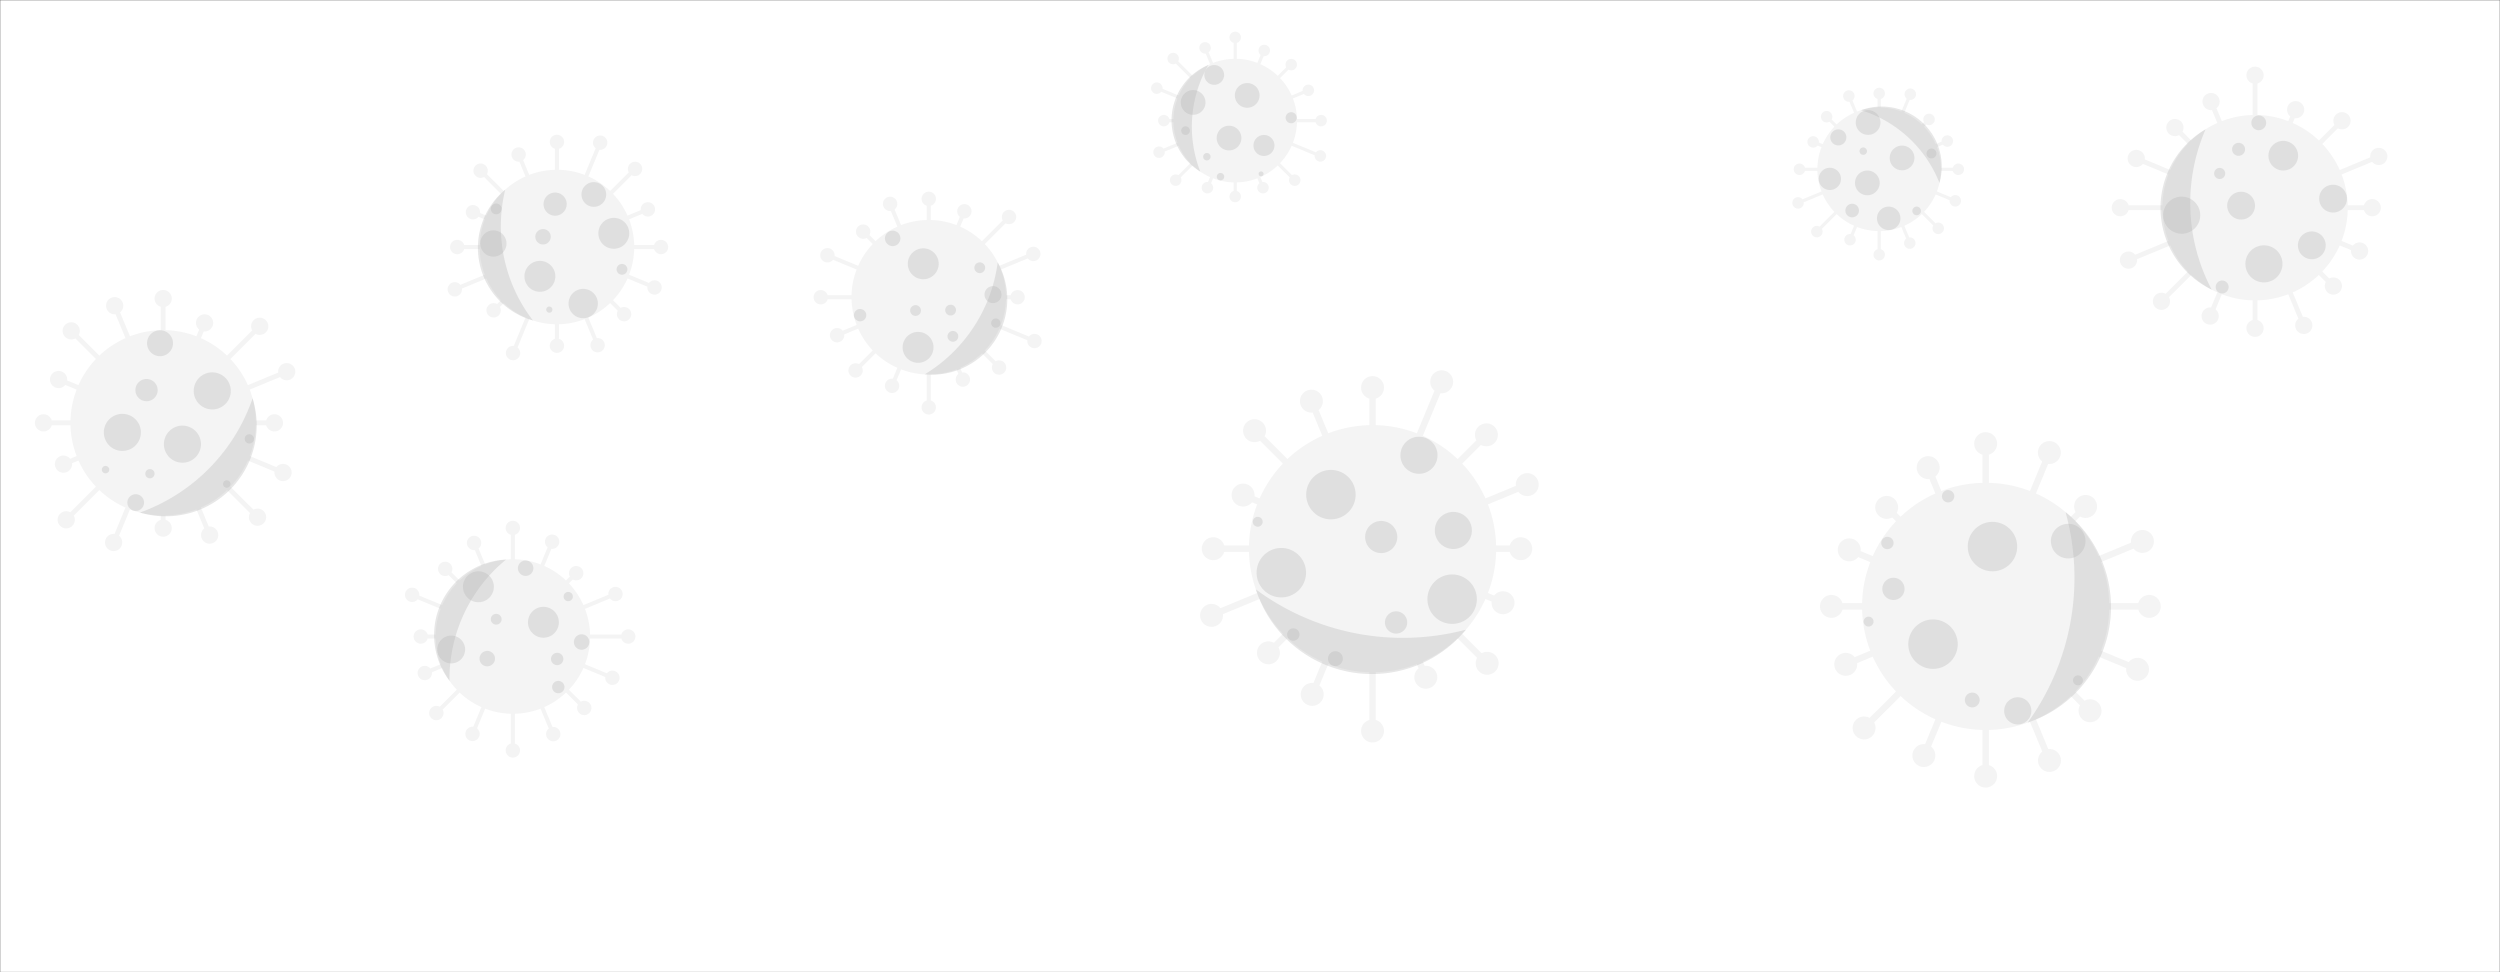 <svg xmlns="http://www.w3.org/2000/svg" version="1.1" xmlns:xlink="http://www.w3.org/1999/xlink" xmlns:svgjs="http://svgjs.com/svgjs" width="1440" height="560" preserveAspectRatio="none" viewBox="0 0 1440 560"><rect x="0" y="0" width="1440" height="560" fill="#333333" stroke="none"/><g mask="url(&quot;#SvgjsMask1008&quot;)" fill="none"><rect width="1440" height="560" x="0" y="0" fill="rgba(255, 255, 255, 1)"></rect><path d="M147.37 242.16L147.37 244.96L158.08 244.96L158.08 242.16zM153.13 243.56 a4.95 4.95 0 1 0 9.9 0 a4.95 4.95 0 1 0 -9.9 0zM143.84 262.69L142.77 265.28L162.51 273.45L163.58 270.87zM158.09 272.16 a4.95 4.95 0 1 0 9.9 0 a4.95 4.95 0 1 0 -9.9 0zM132.73 280.31L130.75 282.29L147.35 298.89L149.33 296.92zM143.39 297.91 a4.95 4.95 0 1 0 9.9 0 a4.95 4.95 0 1 0 -9.9 0zM115.71 292.34L113.13 293.41L119.48 308.74L122.06 307.67zM115.82 308.21 a4.95 4.95 0 1 0 9.9 0 a4.95 4.95 0 1 0 -9.9 0zM95.39 296.94L92.6 296.94L92.6 304.19L95.39 304.19zM89.04 304.19 a4.95 4.95 0 1 0 9.9 0 a4.95 4.95 0 1 0 -9.9 0zM74.86 293.41L72.28 292.34L64.16 311.93L66.74 313zM60.5 312.47 a4.95 4.95 0 1 0 9.9 0 a4.95 4.95 0 1 0 -9.9 0zM57.24 282.29L55.26 280.31L37.15 298.42L39.13 300.4zM33.19 299.41 a4.95 4.95 0 1 0 9.9 0 a4.95 4.95 0 1 0 -9.9 0zM45.22 265.28L44.15 262.69L36.02 266.06L37.09 268.64zM31.61 267.35 a4.95 4.95 0 1 0 9.9 0 a4.95 4.95 0 1 0 -9.9 0zM40.62 244.96L40.62 242.16L25.06 242.16L25.06 244.96zM20.11 243.56 a4.95 4.95 0 1 0 9.9 0 a4.95 4.95 0 1 0 -9.9 0zM44.15 224.42L45.22 221.84L34.29 217.31L33.22 219.9zM28.8 218.61 a4.95 4.95 0 1 0 9.9 0 a4.95 4.95 0 1 0 -9.9 0zM55.26 206.8L57.24 204.83L42.01 189.6L40.03 191.57zM36.07 190.58 a4.95 4.95 0 1 0 9.9 0 a4.95 4.95 0 1 0 -9.9 0zM72.28 194.78L74.86 193.71L67.34 175.55L64.75 176.62zM61.09 176.08 a4.95 4.95 0 1 0 9.9 0 a4.95 4.95 0 1 0 -9.9 0zM92.6 190.18L95.39 190.18L95.39 171.97L92.6 171.97zM89.04 171.97 a4.95 4.95 0 1 0 9.9 0 a4.95 4.95 0 1 0 -9.9 0zM113.13 193.71L115.71 194.78L119.13 186.53L116.55 185.46zM112.89 185.99 a4.95 4.95 0 1 0 9.9 0 a4.95 4.95 0 1 0 -9.9 0zM130.75 204.83L132.73 206.8L150.59 188.94L148.62 186.96zM144.66 187.95 a4.95 4.95 0 1 0 9.9 0 a4.95 4.95 0 1 0 -9.9 0zM142.77 221.84L143.84 224.42L165.67 215.38L164.6 212.8zM160.19 214.09 a4.95 4.95 0 1 0 9.9 0 a4.95 4.95 0 1 0 -9.9 0zM40.59 243.56 a53.4 53.4 0 1 0 106.8 0 a53.4 53.4 0 1 0 -106.8 0z" fill="rgba(219, 219, 219, 0.3)"></path><path d="M145.49 229.43 A52.395 52.395 0 0 1 80.59 295.24M80.59 295.24 A106.79 106.79 0 0 0 145.49 229.43" fill="rgba(175, 175, 175, 0.3)" fill-rule="nonzero"></path><path d="M59.8 249.06 a10.68 10.68 0 1 0 21.36 0 a10.68 10.68 0 1 0 -21.36 0zM73.36 289.48 a4.81 4.81 0 1 0 9.62 0 a4.81 4.81 0 1 0 -9.62 0zM58.66 270.51 a2.14 2.14 0 1 0 4.28 0 a2.14 2.14 0 1 0 -4.28 0zM77.99 224.71 a6.41 6.41 0 1 0 12.82 0 a6.41 6.41 0 1 0 -12.82 0zM140.94 252.79 a2.67 2.67 0 1 0 5.34 0 a2.67 2.67 0 1 0 -5.34 0zM84.69 197.69 a7.48 7.48 0 1 0 14.96 0 a7.48 7.48 0 1 0 -14.96 0zM128.48 278.8 a2.14 2.14 0 1 0 4.28 0 a2.14 2.14 0 1 0 -4.28 0zM94.41 255.84 a10.68 10.68 0 1 0 21.36 0 a10.68 10.68 0 1 0 -21.36 0zM111.58 225.16 a10.68 10.68 0 1 0 21.36 0 a10.68 10.68 0 1 0 -21.36 0zM83.69 272.85 a2.67 2.67 0 1 0 5.34 0 a2.67 2.67 0 1 0 -5.34 0z" fill="rgba(175, 175, 175, 0.3)" fill-rule="nonzero"></path><path d="M339.88 365.48L339.88 367.81L361.86 367.81L361.86 365.48zM357.73 366.64 a4.13 4.13 0 1 0 8.26 0 a4.13 4.13 0 1 0 -8.26 0zM336.94 382.59L336.05 384.74L352.3 391.47L353.19 389.32zM348.62 390.4 a4.13 4.13 0 1 0 8.26 0 a4.13 4.13 0 1 0 -8.26 0zM327.68 397.27L326.03 398.92L335.71 408.6L337.36 406.95zM332.4 407.78 a4.13 4.13 0 1 0 8.26 0 a4.13 4.13 0 1 0 -8.26 0zM313.5 407.29L311.35 408.19L317.61 423.3L319.76 422.41zM314.55 422.85 a4.13 4.13 0 1 0 8.26 0 a4.13 4.13 0 1 0 -8.26 0zM296.57 411.13L294.24 411.13L294.24 432.24L296.57 432.24zM291.27 432.24 a4.13 4.13 0 1 0 8.26 0 a4.13 4.13 0 1 0 -8.26 0zM279.46 408.19L277.3 407.29L271.09 422.29L273.24 423.18zM268.04 422.73 a4.13 4.13 0 1 0 8.26 0 a4.13 4.13 0 1 0 -8.26 0zM264.77 398.92L263.13 397.27L250.52 409.88L252.16 411.53zM247.21 410.71 a4.13 4.13 0 1 0 8.26 0 a4.13 4.13 0 1 0 -8.26 0zM254.75 384.74L253.86 382.59L244.22 386.58L245.12 388.73zM240.54 387.66 a4.13 4.13 0 1 0 8.26 0 a4.13 4.13 0 1 0 -8.26 0zM250.92 367.81L250.92 365.48L242.37 365.48L242.37 367.81zM238.24 366.64 a4.13 4.13 0 1 0 8.26 0 a4.13 4.13 0 1 0 -8.26 0zM253.86 350.7L254.75 348.55L237.83 341.54L236.94 343.69zM233.25 342.61 a4.13 4.13 0 1 0 8.26 0 a4.13 4.13 0 1 0 -8.26 0zM263.13 336.02L264.77 334.37L257.25 326.85L255.6 328.49zM252.3 327.67 a4.13 4.13 0 1 0 8.26 0 a4.13 4.13 0 1 0 -8.26 0zM277.3 326L279.46 325.1L274.14 312.28L271.99 313.17zM268.94 312.73 a4.13 4.13 0 1 0 8.26 0 a4.13 4.13 0 1 0 -8.26 0zM294.24 322.16L296.57 322.16L296.57 304.1L294.24 304.1zM291.27 304.1 a4.13 4.13 0 1 0 8.26 0 a4.13 4.13 0 1 0 -8.26 0zM311.35 325.1L313.5 326L319.1 312.48L316.95 311.59zM313.89 312.03 a4.13 4.13 0 1 0 8.26 0 a4.13 4.13 0 1 0 -8.26 0zM326.03 334.37L327.68 336.02L332.71 330.98L331.06 329.33zM327.76 330.16 a4.13 4.13 0 1 0 8.26 0 a4.13 4.13 0 1 0 -8.26 0zM336.05 348.55L336.94 350.7L354.98 343.23L354.08 341.08zM350.4 342.15 a4.13 4.13 0 1 0 8.26 0 a4.13 4.13 0 1 0 -8.26 0zM250.9 366.64 a44.5 44.5 0 1 0 89 0 a44.5 44.5 0 1 0 -89 0z" fill="rgba(219, 219, 219, 0.3)"></path><path d="M258.91 392.1 A43.496 43.496 0 0 1 291.51 322.32M291.51 322.32 A88.992 88.992 0 0 0 258.91 392.1" fill="rgba(175, 175, 175, 0.3)" fill-rule="nonzero"></path><path d="M304.11 358.43 a8.9 8.9 0 1 0 17.8 0 a8.9 8.9 0 1 0 -17.8 0zM266.67 337.99 a8.9 8.9 0 1 0 17.8 0 a8.9 8.9 0 1 0 -17.8 0zM251.89 374.1 a8.01 8.01 0 1 0 16.02 0 a8.01 8.01 0 1 0 -16.02 0zM298.32 327.29 a4.45 4.45 0 1 0 8.9 0 a4.45 4.45 0 1 0 -8.9 0zM282.71 356.68 a3.11 3.11 0 1 0 6.22 0 a3.11 3.11 0 1 0 -6.22 0zM276.21 379.36 a4.45 4.45 0 1 0 8.9 0 a4.45 4.45 0 1 0 -8.9 0zM330.56 369.81 a4.45 4.45 0 1 0 8.9 0 a4.45 4.45 0 1 0 -8.9 0zM317.38 379.57 a3.56 3.56 0 1 0 7.12 0 a3.56 3.56 0 1 0 -7.12 0zM324.63 343.62 a2.67 2.67 0 1 0 5.34 0 a2.67 2.67 0 1 0 -5.34 0zM318.02 395.75 a3.56 3.56 0 1 0 7.12 0 a3.56 3.56 0 1 0 -7.12 0z" fill="rgba(175, 175, 175, 0.3)" fill-rule="nonzero"></path><path d="M1214.91 347.42L1214.91 351.14L1237.98 351.14L1237.98 347.42zM1231.38 349.28 a6.6 6.6 0 1 0 13.2 0 a6.6 6.6 0 1 0 -13.2 0zM1210.2 374.79L1208.78 378.24L1230.53 387.25L1231.95 383.8zM1224.64 385.52 a6.6 6.6 0 1 0 13.2 0 a6.6 6.6 0 1 0 -13.2 0zM1195.38 398.29L1192.75 400.92L1202.54 410.72L1205.17 408.08zM1197.26 409.4 a6.6 6.6 0 1 0 13.2 0 a6.6 6.6 0 1 0 -13.2 0zM1172.7 414.32L1169.25 415.75L1178.78 438.74L1182.22 437.31zM1173.9 438.03 a6.6 6.6 0 1 0 13.2 0 a6.6 6.6 0 1 0 -13.2 0zM1145.6 420.45L1141.88 420.45L1141.88 447.03L1145.6 447.03zM1137.14 447.03 a6.6 6.6 0 1 0 13.2 0 a6.6 6.6 0 1 0 -13.2 0zM1118.23 415.75L1114.78 414.32L1106.43 434.49L1109.87 435.91zM1101.55 435.2 a6.6 6.6 0 1 0 13.2 0 a6.6 6.6 0 1 0 -13.2 0zM1094.73 400.92L1092.1 398.29L1072.4 417.98L1075.04 420.62zM1067.12 419.3 a6.6 6.6 0 1 0 13.2 0 a6.6 6.6 0 1 0 -13.2 0zM1078.7 378.24L1077.27 374.79L1062.44 380.94L1063.86 384.38zM1056.55 382.66 a6.6 6.6 0 1 0 13.2 0 a6.6 6.6 0 1 0 -13.2 0zM1072.57 351.14L1072.57 347.42L1054.92 347.42L1054.92 351.14zM1048.32 349.28 a6.6 6.6 0 1 0 13.2 0 a6.6 6.6 0 1 0 -13.2 0zM1077.27 323.77L1078.7 320.32L1065.88 315.01L1064.45 318.46zM1058.56 316.73 a6.6 6.6 0 1 0 13.2 0 a6.6 6.6 0 1 0 -13.2 0zM1092.1 300.27L1094.73 297.64L1088.05 290.96L1085.41 293.59zM1080.13 292.27 a6.6 6.6 0 1 0 13.2 0 a6.6 6.6 0 1 0 -13.2 0zM1114.78 284.24L1118.23 282.82L1112.35 268.63L1108.91 270.06zM1104.03 269.35 a6.6 6.6 0 1 0 13.2 0 a6.6 6.6 0 1 0 -13.2 0zM1141.88 278.11L1145.6 278.11L1145.6 255.56L1141.88 255.56zM1137.14 255.56 a6.6 6.6 0 1 0 13.2 0 a6.6 6.6 0 1 0 -13.2 0zM1169.25 282.82L1172.7 284.24L1182.16 261.39L1178.72 259.96zM1173.84 260.67 a6.6 6.6 0 1 0 13.2 0 a6.6 6.6 0 1 0 -13.2 0zM1192.75 297.64L1195.38 300.27L1202.61 293.04L1199.98 290.4zM1194.7 291.72 a6.6 6.6 0 1 0 13.2 0 a6.6 6.6 0 1 0 -13.2 0zM1208.78 320.32L1210.2 323.77L1234.76 313.6L1233.33 310.15zM1227.45 311.87 a6.6 6.6 0 1 0 13.2 0 a6.6 6.6 0 1 0 -13.2 0zM1072.55 349.28 a71.19 71.19 0 1 0 142.38 0 a71.19 71.19 0 1 0 -142.38 0z" fill="rgba(219, 219, 219, 0.3)"></path><path d="M1189.74 294.94 A70.194 70.194 0 0 1 1167.94 416.24M1167.94 416.24 A142.387 142.387 0 0 0 1189.74 294.94" fill="rgba(175, 175, 175, 0.3)" fill-rule="nonzero"></path><path d="M1118.55 285.84 a3.56 3.56 0 1 0 7.12 0 a3.56 3.56 0 1 0 -7.12 0zM1194.06 391.89 a2.85 2.85 0 1 0 5.7 0 a2.85 2.85 0 1 0 -5.7 0zM1073.46 358.04 a2.85 2.85 0 1 0 5.7 0 a2.85 2.85 0 1 0 -5.7 0zM1154.4 409.45 a7.83 7.83 0 1 0 15.66 0 a7.83 7.83 0 1 0 -15.66 0zM1099.18 371.04 a14.24 14.24 0 1 0 28.48 0 a14.24 14.24 0 1 0 -28.48 0zM1181.31 311.69 a9.97 9.97 0 1 0 19.94 0 a9.97 9.97 0 1 0 -19.94 0zM1083.58 312.76 a3.56 3.56 0 1 0 7.12 0 a3.56 3.56 0 1 0 -7.12 0zM1084.21 339.19 a6.41 6.41 0 1 0 12.82 0 a6.41 6.41 0 1 0 -12.82 0zM1133.42 314.84 a14.24 14.24 0 1 0 28.48 0 a14.24 14.24 0 1 0 -28.48 0zM1131.75 403.2 a4.27 4.27 0 1 0 8.54 0 a4.27 4.27 0 1 0 -8.54 0z" fill="rgba(175, 175, 175, 0.3)" fill-rule="nonzero"></path><path d="M861.76 314.19L861.76 317.92L875.95 317.92L875.95 314.19zM869.35 316.05 a6.6 6.6 0 1 0 13.2 0 a6.6 6.6 0 1 0 -13.2 0zM857.05 341.57L855.63 345.01L865.03 348.91L866.46 345.46zM859.15 347.18 a6.6 6.6 0 1 0 13.2 0 a6.6 6.6 0 1 0 -13.2 0zM842.23 365.06L839.6 367.7L855.28 383.38L857.92 380.74zM850 382.06 a6.6 6.6 0 1 0 13.2 0 a6.6 6.6 0 1 0 -13.2 0zM819.55 381.09L816.1 382.52L819.54 390.81L822.98 389.38zM814.66 390.09 a6.6 6.6 0 1 0 13.2 0 a6.6 6.6 0 1 0 -13.2 0zM792.45 387.22L788.73 387.22L788.73 421.04L792.45 421.04zM783.99 421.04 a6.6 6.6 0 1 0 13.2 0 a6.6 6.6 0 1 0 -13.2 0zM765.08 382.52L761.63 381.09L754.11 399.26L757.55 400.68zM749.23 399.97 a6.6 6.6 0 1 0 13.2 0 a6.6 6.6 0 1 0 -13.2 0zM741.58 367.7L738.95 365.06L729.3 374.71L731.93 377.35zM724.01 376.03 a6.6 6.6 0 1 0 13.2 0 a6.6 6.6 0 1 0 -13.2 0zM725.55 345.01L724.12 341.57L697.15 352.74L698.57 356.18zM691.26 354.46 a6.6 6.6 0 1 0 13.2 0 a6.6 6.6 0 1 0 -13.2 0zM719.42 317.92L719.42 314.19L698.82 314.19L698.82 317.92zM692.22 316.05 a6.6 6.6 0 1 0 13.2 0 a6.6 6.6 0 1 0 -13.2 0zM724.12 290.54L725.55 287.1L716.74 283.45L715.31 286.89zM709.42 285.17 a6.6 6.6 0 1 0 13.2 0 a6.6 6.6 0 1 0 -13.2 0zM738.95 267.05L741.58 264.41L723.93 246.76L721.3 249.4zM716.02 248.08 a6.6 6.6 0 1 0 13.2 0 a6.6 6.6 0 1 0 -13.2 0zM761.63 251.01L765.08 249.59L757.1 230.34L753.66 231.77zM748.78 231.06 a6.6 6.6 0 1 0 13.2 0 a6.6 6.6 0 1 0 -13.2 0zM788.73 244.88L792.45 244.88L792.45 223.25L788.73 223.25zM783.99 223.25 a6.6 6.6 0 1 0 13.2 0 a6.6 6.6 0 1 0 -13.2 0zM816.1 249.59L819.55 251.01L832.13 220.63L828.69 219.2zM823.81 219.92 a6.6 6.6 0 1 0 13.2 0 a6.6 6.6 0 1 0 -13.2 0zM839.6 264.41L842.23 267.05L857.49 251.79L854.86 249.15zM849.57 250.47 a6.6 6.6 0 1 0 13.2 0 a6.6 6.6 0 1 0 -13.2 0zM855.63 287.1L857.05 290.54L880.4 280.87L878.97 277.43zM873.09 279.15 a6.6 6.6 0 1 0 13.2 0 a6.6 6.6 0 1 0 -13.2 0zM719.4 316.05 a71.19 71.19 0 1 0 142.38 0 a71.19 71.19 0 1 0 -142.38 0z" fill="rgba(219, 219, 219, 0.3)"></path><path d="M844.39 362.68 A70.194 70.194 0 0 1 723.36 339.48M723.36 339.48 A142.387 142.387 0 0 0 844.39 362.68" fill="rgba(175, 175, 175, 0.3)" fill-rule="nonzero"></path><path d="M752.37 284.91 a14.24 14.24 0 1 0 28.48 0 a14.24 14.24 0 1 0 -28.48 0zM822.19 345.13 a14.24 14.24 0 1 0 28.48 0 a14.24 14.24 0 1 0 -28.48 0zM741.4 365.5 a3.56 3.56 0 1 0 7.12 0 a3.56 3.56 0 1 0 -7.12 0zM721.6 300.54 a2.85 2.85 0 1 0 5.7 0 a2.85 2.85 0 1 0 -5.7 0zM797.74 358.54 a6.41 6.41 0 1 0 12.82 0 a6.41 6.41 0 1 0 -12.82 0zM806.65 262.23 a10.68 10.68 0 1 0 21.36 0 a10.68 10.68 0 1 0 -21.36 0zM786.31 309.33 a9.26 9.26 0 1 0 18.52 0 a9.26 9.26 0 1 0 -18.52 0zM826.45 305.54 a10.68 10.68 0 1 0 21.36 0 a10.68 10.68 0 1 0 -21.36 0zM723.8 329.87 a14.24 14.24 0 1 0 28.48 0 a14.24 14.24 0 1 0 -28.48 0zM764.92 379.38 a4.27 4.27 0 1 0 8.54 0 a4.27 4.27 0 1 0 -8.54 0z" fill="rgba(175, 175, 175, 0.3)" fill-rule="nonzero"></path><path d="M1352.28 118.24L1352.28 121.03L1366.41 121.03L1366.41 118.24zM1361.46 119.63 a4.95 4.95 0 1 0 9.9 0 a4.95 4.95 0 1 0 -9.9 0zM1348.75 138.77L1347.68 141.35L1358.58 145.87L1359.65 143.28zM1354.17 144.58 a4.95 4.95 0 1 0 9.9 0 a4.95 4.95 0 1 0 -9.9 0zM1337.64 156.39L1335.66 158.37L1343.04 165.75L1345.02 163.77zM1339.08 164.76 a4.95 4.95 0 1 0 9.9 0 a4.95 4.95 0 1 0 -9.9 0zM1320.62 168.41L1318.04 169.48L1325.69 187.96L1328.28 186.89zM1322.03 187.43 a4.95 4.95 0 1 0 9.9 0 a4.95 4.95 0 1 0 -9.9 0zM1300.3 173.01L1297.51 173.01L1297.51 189.08L1300.3 189.08zM1293.95 189.08 a4.95 4.95 0 1 0 9.9 0 a4.95 4.95 0 1 0 -9.9 0zM1279.77 169.48L1277.19 168.41L1271.76 181.51L1274.34 182.58zM1268.1 182.05 a4.95 4.95 0 1 0 9.9 0 a4.95 4.95 0 1 0 -9.9 0zM1262.15 158.37L1260.17 156.39L1244 172.56L1245.98 174.54zM1240.04 173.55 a4.95 4.95 0 1 0 9.9 0 a4.95 4.95 0 1 0 -9.9 0zM1250.12 141.35L1249.06 138.77L1225.47 148.54L1226.54 151.12zM1221.05 149.83 a4.95 4.95 0 1 0 9.9 0 a4.95 4.95 0 1 0 -9.9 0zM1245.53 121.03L1245.53 118.24L1221.31 118.24L1221.31 121.03zM1216.36 119.63 a4.95 4.95 0 1 0 9.9 0 a4.95 4.95 0 1 0 -9.9 0zM1249.06 100.5L1250.12 97.92L1231.02 90L1229.95 92.58zM1225.53 91.29 a4.95 4.95 0 1 0 9.9 0 a4.95 4.95 0 1 0 -9.9 0zM1260.17 82.88L1262.15 80.9L1253.73 72.49L1251.76 74.46zM1247.8 73.48 a4.95 4.95 0 1 0 9.9 0 a4.95 4.95 0 1 0 -9.9 0zM1277.19 70.85L1279.77 69.78L1274.87 57.97L1272.29 59.04zM1268.63 58.5 a4.95 4.95 0 1 0 9.9 0 a4.95 4.95 0 1 0 -9.9 0zM1297.51 66.26L1300.3 66.26L1300.3 43.33L1297.51 43.33zM1293.95 43.33 a4.95 4.95 0 1 0 9.9 0 a4.95 4.95 0 1 0 -9.9 0zM1318.04 69.78L1320.62 70.85L1323.58 63.72L1320.99 62.65zM1317.33 63.19 a4.95 4.95 0 1 0 9.9 0 a4.95 4.95 0 1 0 -9.9 0zM1335.66 80.9L1337.64 82.88L1349.97 70.54L1348 68.56zM1344.04 69.55 a4.95 4.95 0 1 0 9.9 0 a4.95 4.95 0 1 0 -9.9 0zM1347.68 97.92L1348.75 100.5L1370.7 91.41L1369.63 88.82zM1365.22 90.11 a4.95 4.95 0 1 0 9.9 0 a4.95 4.95 0 1 0 -9.9 0zM1245.5 119.63 a53.4 53.4 0 1 0 106.8 0 a53.4 53.4 0 1 0 -106.8 0z" fill="rgba(219, 219, 219, 0.3)"></path><path d="M1273.94 166.83 A52.395 52.395 0 0 1 1270.42 74.47M1270.42 74.47 A106.79 106.79 0 0 0 1273.94 166.83" fill="rgba(175, 175, 175, 0.3)" fill-rule="nonzero"></path><path d="M1293.35 151.99 a10.68 10.68 0 1 0 21.36 0 a10.68 10.68 0 1 0 -21.36 0zM1296.78 70.75 a4.27 4.27 0 1 0 8.54 0 a4.27 4.27 0 1 0 -8.54 0zM1335.83 114.41 a8.01 8.01 0 1 0 16.02 0 a8.01 8.01 0 1 0 -16.02 0zM1245.99 123.95 a10.68 10.68 0 1 0 21.36 0 a10.68 10.68 0 1 0 -21.36 0zM1276.22 165.32 a3.74 3.74 0 1 0 7.48 0 a3.74 3.74 0 1 0 -7.48 0zM1306.62 89.68 a8.54 8.54 0 1 0 17.08 0 a8.54 8.54 0 1 0 -17.08 0zM1285.68 86.02 a3.74 3.74 0 1 0 7.48 0 a3.74 3.74 0 1 0 -7.48 0zM1275.33 99.91 a3.2 3.2 0 1 0 6.4 0 a3.2 3.2 0 1 0 -6.4 0zM1282.87 118.45 a8.01 8.01 0 1 0 16.02 0 a8.01 8.01 0 1 0 -16.02 0zM1323.59 141.31 a8.01 8.01 0 1 0 16.02 0 a8.01 8.01 0 1 0 -16.02 0z" fill="rgba(175, 175, 175, 0.3)" fill-rule="nonzero"></path><path d="M747.07 68.55L747.07 70.42L760.96 70.42L760.96 68.55zM757.66 69.48 a3.3 3.3 0 1 0 6.6 0 a3.3 3.3 0 1 0 -6.6 0zM744.71 82.24L744 83.96L760.19 90.67L760.9 88.95zM757.24 89.81 a3.3 3.3 0 1 0 6.6 0 a3.3 3.3 0 1 0 -6.6 0zM737.3 93.99L735.98 95.31L745.11 104.43L746.42 103.11zM742.47 103.77 a3.3 3.3 0 1 0 6.6 0 a3.3 3.3 0 1 0 -6.6 0zM725.96 102L724.24 102.72L726.62 108.46L728.34 107.75zM724.18 108.11 a3.3 3.3 0 1 0 6.6 0 a3.3 3.3 0 1 0 -6.6 0zM712.41 105.07L710.55 105.07L710.55 113.2L712.41 113.2zM708.18 113.2 a3.3 3.3 0 1 0 6.6 0 a3.3 3.3 0 1 0 -6.6 0zM698.72 102.72L697 102L694.62 107.76L696.34 108.47zM692.18 108.12 a3.3 3.3 0 1 0 6.6 0 a3.3 3.3 0 1 0 -6.6 0zM686.98 95.31L685.66 93.99L676.53 103.12L677.85 104.43zM673.89 103.78 a3.3 3.3 0 1 0 6.6 0 a3.3 3.3 0 1 0 -6.6 0zM678.96 83.96L678.25 82.24L667.25 86.8L667.96 88.52zM664.3 87.66 a3.3 3.3 0 1 0 6.6 0 a3.3 3.3 0 1 0 -6.6 0zM675.9 70.42L675.9 68.55L670.37 68.55L670.37 70.42zM667.07 69.48 a3.3 3.3 0 1 0 6.6 0 a3.3 3.3 0 1 0 -6.6 0zM678.25 56.73L678.96 55.01L666.67 49.92L665.96 51.64zM663.02 50.78 a3.3 3.3 0 1 0 6.6 0 a3.3 3.3 0 1 0 -6.6 0zM685.66 44.98L686.98 43.66L676.39 33.07L675.07 34.39zM672.43 33.73 a3.3 3.3 0 1 0 6.6 0 a3.3 3.3 0 1 0 -6.6 0zM697 36.97L698.72 36.25L694.98 27.21L693.26 27.92zM690.82 27.56 a3.3 3.3 0 1 0 6.6 0 a3.3 3.3 0 1 0 -6.6 0zM710.55 33.9L712.41 33.9L712.41 21.55L710.55 21.55zM708.18 21.55 a3.3 3.3 0 1 0 6.6 0 a3.3 3.3 0 1 0 -6.6 0zM724.24 36.25L725.96 36.97L729.08 29.44L727.36 28.72zM724.92 29.08 a3.3 3.3 0 1 0 6.6 0 a3.3 3.3 0 1 0 -6.6 0zM735.98 43.66L737.3 44.98L744.41 37.87L743.09 36.56zM740.45 37.22 a3.3 3.3 0 1 0 6.6 0 a3.3 3.3 0 1 0 -6.6 0zM744 55.01L744.71 56.73L753.97 52.89L753.26 51.17zM750.31 52.03 a3.3 3.3 0 1 0 6.6 0 a3.3 3.3 0 1 0 -6.6 0zM675.88 69.48 a35.6 35.6 0 1 0 71.2 0 a35.6 35.6 0 1 0 -71.2 0z" fill="rgba(219, 219, 219, 0.3)"></path><path d="M691.38 98.86 A34.597 34.597 0 0 1 696.03 37.42M696.03 37.42 A71.194 71.194 0 0 0 691.38 98.86" fill="rgba(175, 175, 175, 0.3)" fill-rule="nonzero"></path><path d="M740.51 67.82 a3.2 3.2 0 1 0 6.4 0 a3.2 3.2 0 1 0 -6.4 0zM700.8 79.53 a7.12 7.12 0 1 0 14.24 0 a7.12 7.12 0 1 0 -14.24 0zM680.13 59.02 a7.12 7.12 0 1 0 14.24 0 a7.12 7.12 0 1 0 -14.24 0zM693.01 90.27 a2.14 2.14 0 1 0 4.28 0 a2.14 2.14 0 1 0 -4.28 0zM700.87 101.77 a2.14 2.14 0 1 0 4.28 0 a2.14 2.14 0 1 0 -4.28 0zM680.38 75.24 a2.49 2.49 0 1 0 4.98 0 a2.49 2.49 0 1 0 -4.98 0zM711.27 54.96 a7.12 7.12 0 1 0 14.24 0 a7.12 7.12 0 1 0 -14.24 0zM693.69 43.16 a5.7 5.7 0 1 0 11.4 0 a5.7 5.7 0 1 0 -11.4 0zM721.99 83.79 a6.05 6.05 0 1 0 12.1 0 a6.05 6.05 0 1 0 -12.1 0zM724.98 100.15 a1.42 1.42 0 1 0 2.84 0 a1.42 1.42 0 1 0 -2.84 0z" fill="rgba(175, 175, 175, 0.3)" fill-rule="nonzero"></path><path d="M365.28 141.12L365.28 143.45L380.73 143.45L380.73 141.12zM376.6 142.29 a4.13 4.13 0 1 0 8.26 0 a4.13 4.13 0 1 0 -8.26 0zM362.34 158.23L361.45 160.39L376.58 166.66L377.47 164.5zM372.9 165.58 a4.13 4.13 0 1 0 8.26 0 a4.13 4.13 0 1 0 -8.26 0zM353.08 172.92L351.43 174.56L358.65 181.78L360.29 180.14zM355.34 180.96 a4.13 4.13 0 1 0 8.26 0 a4.13 4.13 0 1 0 -8.26 0zM338.9 182.94L336.75 183.83L343.15 199.29L345.3 198.39zM340.09 198.84 a4.13 4.13 0 1 0 8.26 0 a4.13 4.13 0 1 0 -8.26 0zM321.96 186.77L319.63 186.77L319.63 199.14L321.96 199.14zM316.67 199.14 a4.13 4.13 0 1 0 8.26 0 a4.13 4.13 0 1 0 -8.26 0zM304.85 183.83L302.7 182.94L294.42 202.92L296.58 203.81zM291.37 203.37 a4.13 4.13 0 1 0 8.26 0 a4.13 4.13 0 1 0 -8.26 0zM290.17 174.56L288.52 172.92L283.51 177.93L285.16 179.58zM280.2 178.75 a4.13 4.13 0 1 0 8.26 0 a4.13 4.13 0 1 0 -8.26 0zM280.15 160.39L279.26 158.23L261.52 165.58L262.41 167.73zM257.84 166.66 a4.13 4.13 0 1 0 8.26 0 a4.13 4.13 0 1 0 -8.26 0zM276.32 143.45L276.32 141.12L263.38 141.12L263.38 143.45zM259.25 142.29 a4.13 4.13 0 1 0 8.26 0 a4.13 4.13 0 1 0 -8.26 0zM279.26 126.34L280.15 124.19L272.85 121.17L271.96 123.32zM268.28 122.24 a4.13 4.13 0 1 0 8.26 0 a4.13 4.13 0 1 0 -8.26 0zM288.52 111.66L290.17 110.01L277.65 97.5L276.01 99.14zM272.7 98.32 a4.13 4.13 0 1 0 8.26 0 a4.13 4.13 0 1 0 -8.26 0zM302.7 101.64L304.85 100.75L299.8 88.55L297.65 89.44zM294.6 89 a4.13 4.13 0 1 0 8.26 0 a4.13 4.13 0 1 0 -8.26 0zM319.63 97.81L321.96 97.81L321.96 81.75L319.63 81.75zM316.67 81.75 a4.13 4.13 0 1 0 8.26 0 a4.13 4.13 0 1 0 -8.26 0zM336.75 100.75L338.9 101.64L346.77 82.63L344.62 81.73zM341.57 82.18 a4.13 4.13 0 1 0 8.26 0 a4.13 4.13 0 1 0 -8.26 0zM351.43 110.01L353.08 111.66L366.62 98.11L364.98 96.46zM361.67 97.29 a4.13 4.13 0 1 0 8.26 0 a4.13 4.13 0 1 0 -8.26 0zM361.45 124.19L362.34 126.34L373.64 121.66L372.75 119.51zM369.06 120.59 a4.13 4.13 0 1 0 8.26 0 a4.13 4.13 0 1 0 -8.26 0zM276.3 142.29 a44.5 44.5 0 1 0 89 0 a44.5 44.5 0 1 0 -89 0z" fill="rgba(219, 219, 219, 0.3)"></path><path d="M306.98 184.59 A43.496 43.496 0 0 1 291.01 109.24M291.01 109.24 A88.992 88.992 0 0 0 306.98 184.59" fill="rgba(175, 175, 175, 0.3)" fill-rule="nonzero"></path><path d="M276.63 140.26 a7.56 7.56 0 1 0 15.12 0 a7.56 7.56 0 1 0 -15.12 0zM282.71 120.35 a3.11 3.11 0 1 0 6.22 0 a3.11 3.11 0 1 0 -6.22 0zM334.93 112.02 a7.12 7.12 0 1 0 14.24 0 a7.12 7.12 0 1 0 -14.24 0zM302.08 159.17 a8.9 8.9 0 1 0 17.8 0 a8.9 8.9 0 1 0 -17.8 0zM313.08 117.58 a6.67 6.67 0 1 0 13.34 0 a6.67 6.67 0 1 0 -13.34 0zM327.48 174.84 a8.45 8.45 0 1 0 16.9 0 a8.45 8.45 0 1 0 -16.9 0zM314.63 178.33 a1.78 1.78 0 1 0 3.56 0 a1.78 1.78 0 1 0 -3.56 0zM344.65 134.39 a8.9 8.9 0 1 0 17.8 0 a8.9 8.9 0 1 0 -17.8 0zM308.34 136.38 a4.45 4.45 0 1 0 8.9 0 a4.45 4.45 0 1 0 -8.9 0zM355.16 155.14 a3.11 3.11 0 1 0 6.22 0 a3.11 3.11 0 1 0 -6.22 0z" fill="rgba(175, 175, 175, 0.3)" fill-rule="nonzero"></path><path d="M579.46 170.04L579.46 172.37L586.13 172.37L586.13 170.04zM582 171.21 a4.13 4.13 0 1 0 8.26 0 a4.13 4.13 0 1 0 -8.26 0zM576.51 187.15L575.62 189.3L595.41 197.5L596.3 195.35zM591.73 196.43 a4.13 4.13 0 1 0 8.26 0 a4.13 4.13 0 1 0 -8.26 0zM567.25 201.84L565.6 203.48L574.64 212.52L576.29 210.87zM571.33 211.7 a4.13 4.13 0 1 0 8.26 0 a4.13 4.13 0 1 0 -8.26 0zM553.07 211.86L550.92 212.75L553.54 219.07L555.69 218.18zM550.48 218.62 a4.13 4.13 0 1 0 8.26 0 a4.13 4.13 0 1 0 -8.26 0zM536.14 215.69L533.81 215.69L533.81 234.64L536.14 234.64zM530.84 234.64 a4.13 4.13 0 1 0 8.26 0 a4.13 4.13 0 1 0 -8.26 0zM519.03 212.75L516.88 211.86L512.76 221.79L514.91 222.68zM509.71 222.23 a4.13 4.13 0 1 0 8.26 0 a4.13 4.13 0 1 0 -8.26 0zM504.35 203.48L502.7 201.84L491.99 212.54L493.64 214.19zM488.69 213.37 a4.13 4.13 0 1 0 8.26 0 a4.13 4.13 0 1 0 -8.26 0zM494.33 189.3L493.43 187.15L481.71 192.01L482.6 194.16zM478.03 193.09 a4.13 4.13 0 1 0 8.26 0 a4.13 4.13 0 1 0 -8.26 0zM490.49 172.37L490.49 170.04L472.77 170.04L472.77 172.37zM468.64 171.21 a4.13 4.13 0 1 0 8.26 0 a4.13 4.13 0 1 0 -8.26 0zM493.43 155.26L494.33 153.11L477.05 145.95L476.16 148.1zM472.47 147.03 a4.13 4.13 0 1 0 8.26 0 a4.13 4.13 0 1 0 -8.26 0zM502.7 140.58L504.35 138.93L498 132.59L496.36 134.24zM493.05 133.41 a4.13 4.13 0 1 0 8.26 0 a4.13 4.13 0 1 0 -8.26 0zM516.88 130.56L519.03 129.67L513.77 116.98L511.62 117.87zM508.57 117.43 a4.13 4.13 0 1 0 8.26 0 a4.13 4.13 0 1 0 -8.26 0zM533.81 126.73L536.14 126.73L536.14 114.53L533.81 114.53zM530.84 114.53 a4.13 4.13 0 1 0 8.26 0 a4.13 4.13 0 1 0 -8.26 0zM550.92 129.67L553.07 130.56L556.55 122.15L554.4 121.26zM551.35 121.7 a4.13 4.13 0 1 0 8.26 0 a4.13 4.13 0 1 0 -8.26 0zM565.6 138.93L567.25 140.58L582.02 125.81L580.37 124.16zM577.07 124.98 a4.13 4.13 0 1 0 8.26 0 a4.13 4.13 0 1 0 -8.26 0zM575.62 153.11L576.51 155.26L595.64 147.34L594.75 145.19zM591.06 146.26 a4.13 4.13 0 1 0 8.26 0 a4.13 4.13 0 1 0 -8.26 0zM490.47 171.21 a44.5 44.5 0 1 0 89 0 a44.5 44.5 0 1 0 -89 0z" fill="rgba(219, 219, 219, 0.3)"></path><path d="M574.67 151.11 A43.496 43.496 0 0 1 532.62 215.64M532.62 215.64 A88.992 88.992 0 0 0 574.67 151.11" fill="rgba(175, 175, 175, 0.3)" fill-rule="nonzero"></path><path d="M491.86 181.54 a3.56 3.56 0 1 0 7.12 0 a3.56 3.56 0 1 0 -7.12 0zM519.91 200.08 a8.9 8.9 0 1 0 17.8 0 a8.9 8.9 0 1 0 -17.8 0zM570.91 186.12 a2.67 2.67 0 1 0 5.34 0 a2.67 2.67 0 1 0 -5.34 0zM522.89 151.95 a8.9 8.9 0 1 0 17.8 0 a8.9 8.9 0 1 0 -17.8 0zM524.25 178.86 a3.11 3.11 0 1 0 6.22 0 a3.11 3.11 0 1 0 -6.22 0zM545.76 193.74 a3.11 3.11 0 1 0 6.22 0 a3.11 3.11 0 1 0 -6.22 0zM544.44 178.62 a3.11 3.11 0 1 0 6.22 0 a3.11 3.11 0 1 0 -6.22 0zM509.73 137.31 a4.45 4.45 0 1 0 8.9 0 a4.45 4.45 0 1 0 -8.9 0zM567.07 169.69 a4.89 4.89 0 1 0 9.78 0 a4.89 4.89 0 1 0 -9.78 0zM561.23 154.22 a3.11 3.11 0 1 0 6.22 0 a3.11 3.11 0 1 0 -6.22 0z" fill="rgba(175, 175, 175, 0.3)" fill-rule="nonzero"></path><path d="M1118 96.58L1118 98.44L1127.99 98.44L1127.99 96.58zM1124.69 97.51 a3.3 3.3 0 1 0 6.6 0 a3.3 3.3 0 1 0 -6.6 0zM1115.65 110.27L1114.94 111.99L1125.9 116.53L1126.62 114.81zM1122.96 115.67 a3.3 3.3 0 1 0 6.6 0 a3.3 3.3 0 1 0 -6.6 0zM1108.24 122.01L1106.92 123.33L1115.77 132.18L1117.09 130.86zM1113.13 131.52 a3.3 3.3 0 1 0 6.6 0 a3.3 3.3 0 1 0 -6.6 0zM1096.9 130.03L1095.17 130.74L1099.17 140.39L1100.89 139.67zM1096.73 140.03 a3.3 3.3 0 1 0 6.6 0 a3.3 3.3 0 1 0 -6.6 0zM1083.35 133.09L1081.48 133.09L1081.48 146.71L1083.35 146.71zM1079.12 146.71 a3.3 3.3 0 1 0 6.6 0 a3.3 3.3 0 1 0 -6.6 0zM1069.66 130.74L1067.94 130.03L1064.75 137.73L1066.47 138.45zM1062.31 138.09 a3.3 3.3 0 1 0 6.6 0 a3.3 3.3 0 1 0 -6.6 0zM1057.91 123.33L1056.6 122.01L1045.85 132.75L1047.17 134.07zM1043.21 133.41 a3.3 3.3 0 1 0 6.6 0 a3.3 3.3 0 1 0 -6.6 0zM1049.9 111.99L1049.18 110.27L1035.32 116.01L1036.03 117.73zM1032.37 116.87 a3.3 3.3 0 1 0 6.6 0 a3.3 3.3 0 1 0 -6.6 0zM1046.83 98.44L1046.83 96.58L1036.48 96.58L1036.48 98.44zM1033.18 97.51 a3.3 3.3 0 1 0 6.6 0 a3.3 3.3 0 1 0 -6.6 0zM1049.18 84.75L1049.9 83.03L1044.73 80.89L1044.02 82.61zM1041.08 81.75 a3.3 3.3 0 1 0 6.6 0 a3.3 3.3 0 1 0 -6.6 0zM1056.6 73.01L1057.91 71.69L1052.8 66.58L1051.48 67.89zM1048.84 67.23 a3.3 3.3 0 1 0 6.6 0 a3.3 3.3 0 1 0 -6.6 0zM1067.94 64.99L1069.66 64.28L1065.8 54.95L1064.08 55.67zM1061.64 55.31 a3.3 3.3 0 1 0 6.6 0 a3.3 3.3 0 1 0 -6.6 0zM1081.48 61.92L1083.35 61.92L1083.35 53.84L1081.48 53.84zM1079.12 53.84 a3.3 3.3 0 1 0 6.6 0 a3.3 3.3 0 1 0 -6.6 0zM1095.17 64.28L1096.9 64.99L1101.19 54.62L1099.47 53.91zM1097.03 54.27 a3.3 3.3 0 1 0 6.6 0 a3.3 3.3 0 1 0 -6.6 0zM1106.92 71.69L1108.24 73.01L1111.8 69.44L1110.48 68.12zM1107.84 68.78 a3.3 3.3 0 1 0 6.6 0 a3.3 3.3 0 1 0 -6.6 0zM1114.94 83.03L1115.65 84.75L1122.02 82.11L1121.31 80.39zM1118.37 81.25 a3.3 3.3 0 1 0 6.6 0 a3.3 3.3 0 1 0 -6.6 0zM1046.82 97.51 a35.6 35.6 0 1 0 71.2 0 a35.6 35.6 0 1 0 -71.2 0z" fill="rgba(219, 219, 219, 0.3)"></path><path d="M1071.96 63.48 A34.597 34.597 0 0 1 1117.13 105.39M1117.13 105.39 A71.194 71.194 0 0 0 1071.96 63.48" fill="rgba(175, 175, 175, 0.3)" fill-rule="nonzero"></path><path d="M1068.47 105.35 a7.12 7.12 0 1 0 14.24 0 a7.12 7.12 0 1 0 -14.24 0zM1088.47 90.98 a7.12 7.12 0 1 0 14.24 0 a7.12 7.12 0 1 0 -14.24 0zM1047.59 103.04 a6.41 6.41 0 1 0 12.82 0 a6.41 6.41 0 1 0 -12.82 0zM1068.9 70.57 a7.12 7.12 0 1 0 14.24 0 a7.12 7.12 0 1 0 -14.24 0zM1062.93 121.28 a3.92 3.92 0 1 0 7.84 0 a3.92 3.92 0 1 0 -7.84 0zM1054.25 79.14 a4.63 4.63 0 1 0 9.26 0 a4.63 4.63 0 1 0 -9.26 0zM1081.13 125.76 a6.76 6.76 0 1 0 13.52 0 a6.76 6.76 0 1 0 -13.52 0zM1071.09 87.06 a2.14 2.14 0 1 0 4.28 0 a2.14 2.14 0 1 0 -4.28 0zM1109.68 88.4 a2.85 2.85 0 1 0 5.7 0 a2.85 2.85 0 1 0 -5.7 0zM1101.51 121.5 a2.49 2.49 0 1 0 4.98 0 a2.49 2.49 0 1 0 -4.98 0z" fill="rgba(175, 175, 175, 0.3)" fill-rule="nonzero"></path></g><defs><mask id="SvgjsMask1008"><rect width="1440" height="560" fill="#ffffff"></rect></mask></defs></svg>